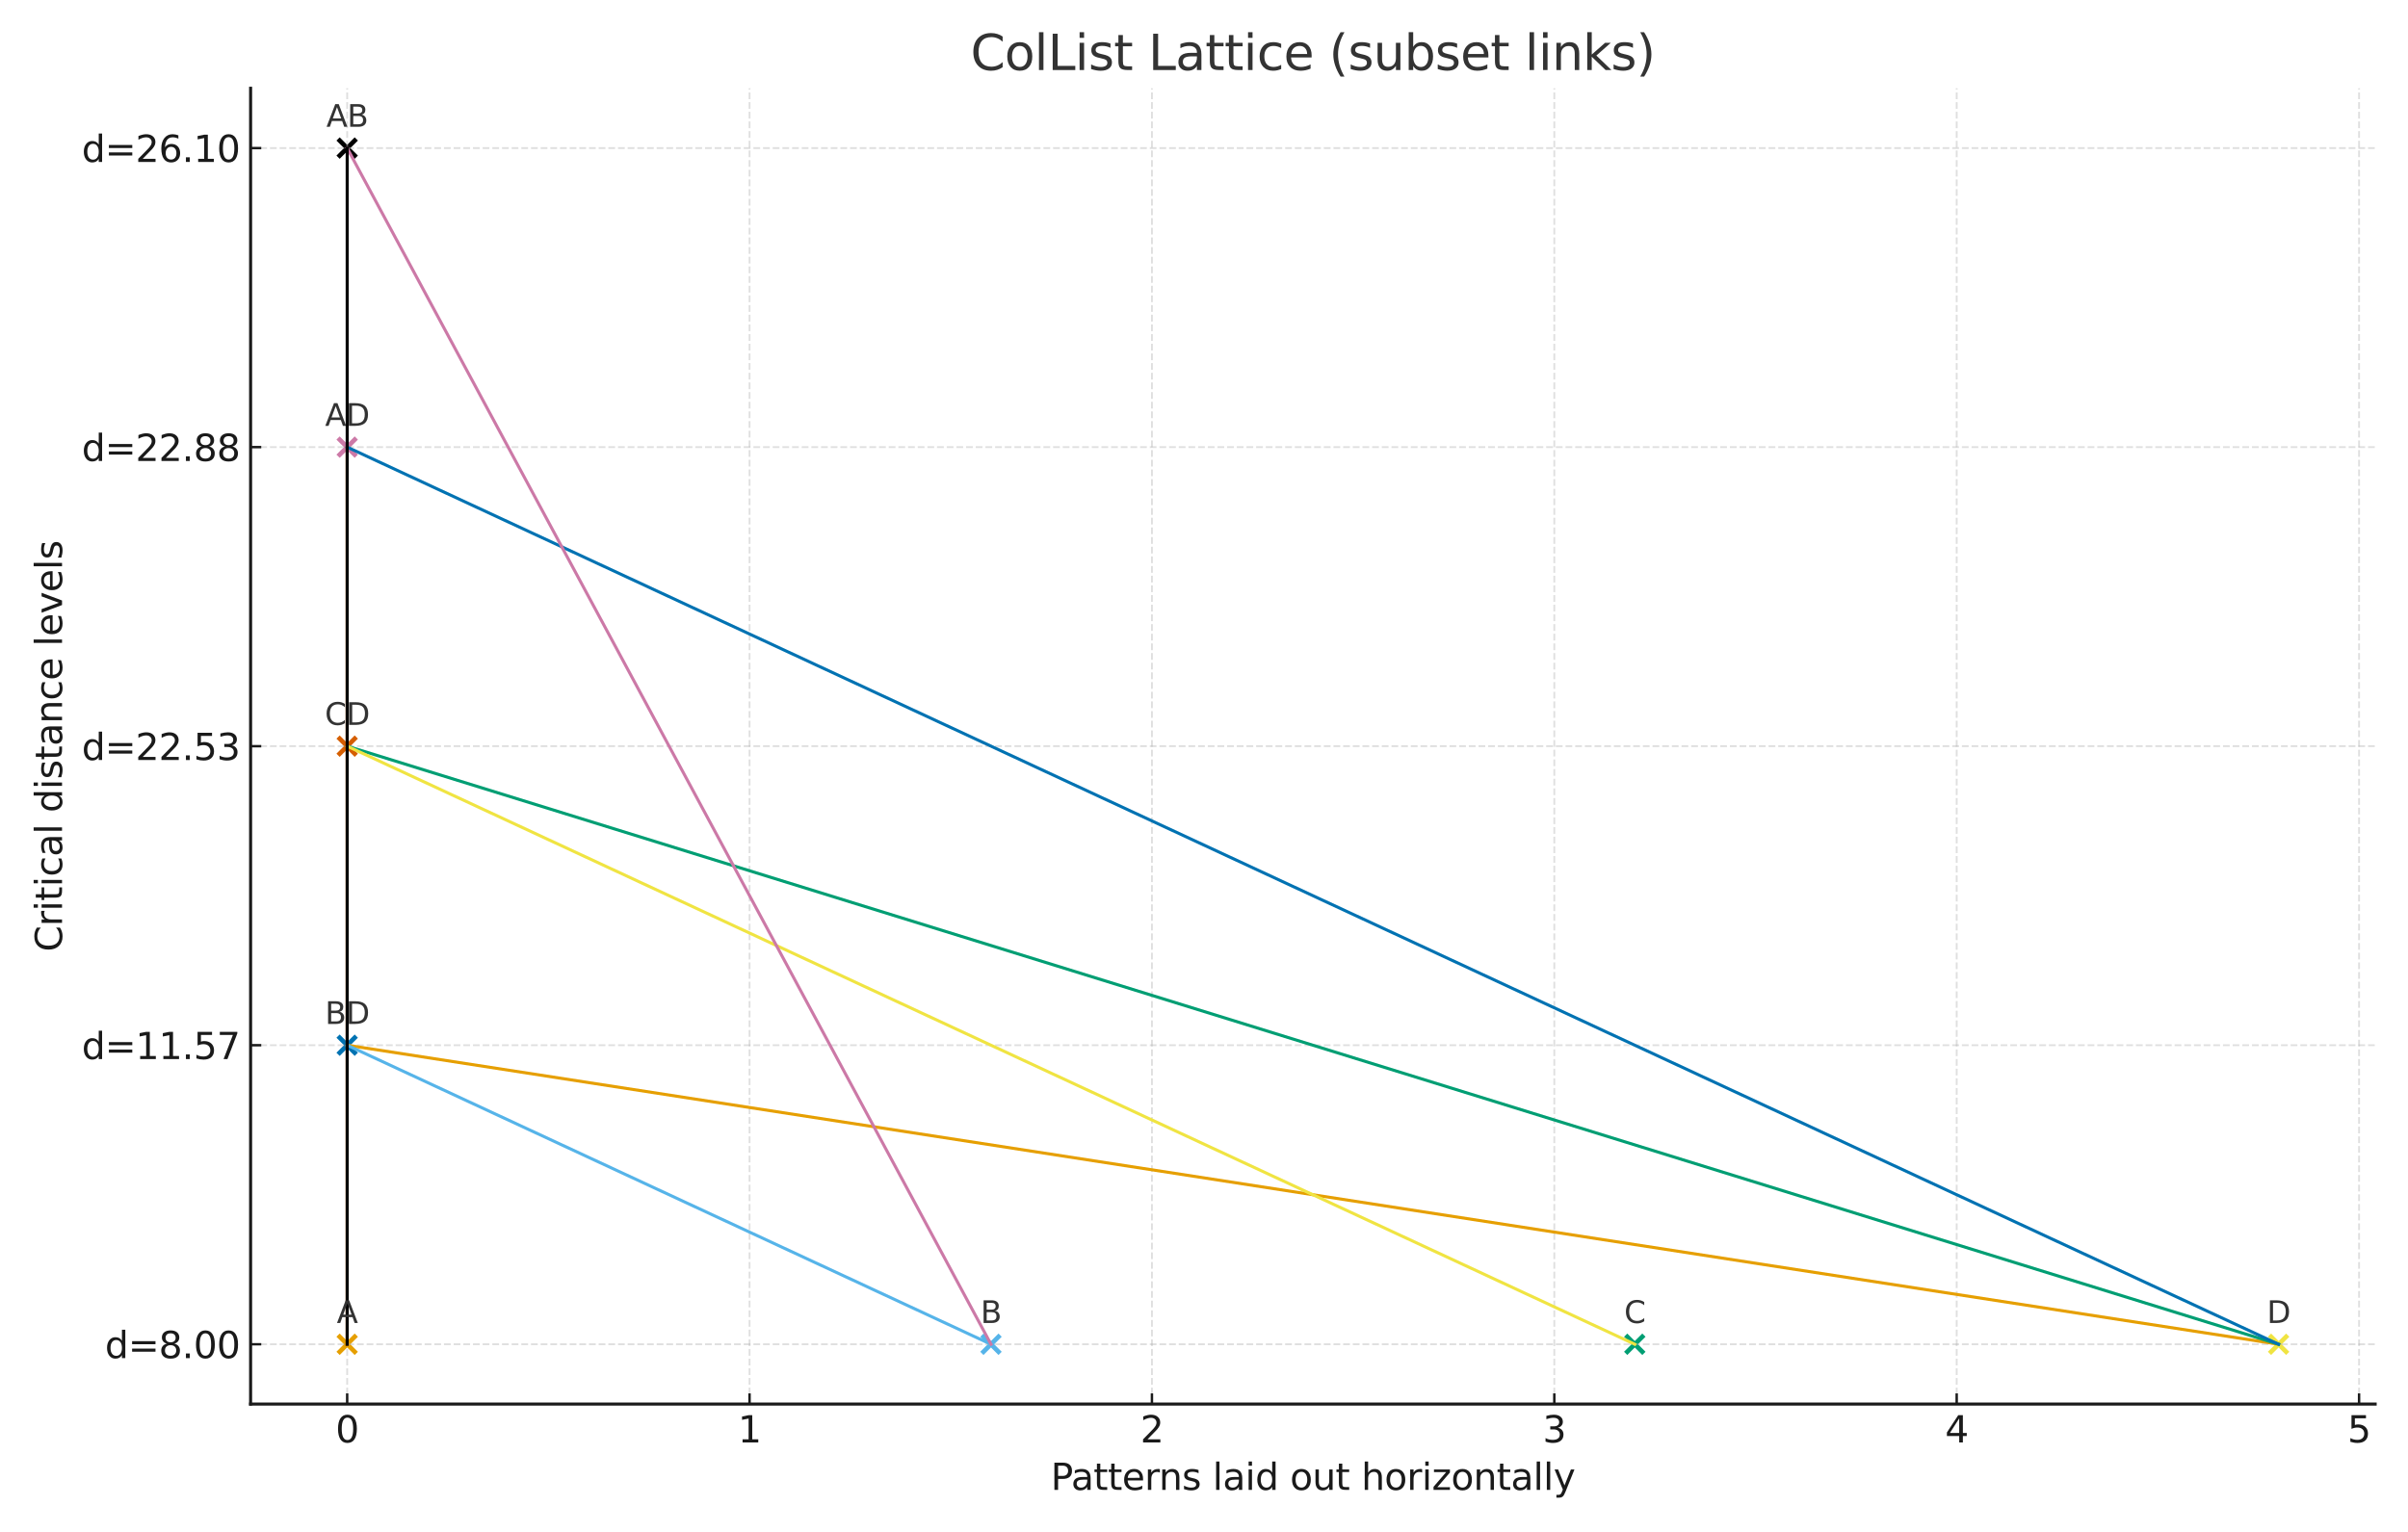 <?xml version="1.0" encoding="utf-8" standalone="no"?>
<!DOCTYPE svg PUBLIC "-//W3C//DTD SVG 1.1//EN"
  "http://www.w3.org/Graphics/SVG/1.1/DTD/svg11.dtd">
<svg xmlns:xlink="http://www.w3.org/1999/xlink" width="792pt" height="504pt" viewBox="0 0 792 504" xmlns="http://www.w3.org/2000/svg" version="1.1">
 <defs>
  <style type="text/css">*{stroke-linejoin: round; stroke-linecap: butt}</style>
 </defs>
 <g id="figure_1">
  <g id="patch_1">
   <path d="M 0 504 
L 792 504 
L 792 0 
L 0 0 
z
" style="fill: #ffffff"/>
  </g>
  <g id="axes_1">
   <g id="patch_2">
    <path d="M 82.425 461.94 
L 781.2 461.94 
L 781.2 29.04 
L 82.425 29.04 
z
" style="fill: #ffffff"/>
   </g>
   <g id="PathCollection_1">
    <defs>
     <path id="mfd519e9093" d="M -3 3 
L 3 -3 
M -3 -3 
L 3 3 
" style="stroke: #e69f00; stroke-width: 1.5"/>
    </defs>
    <g clip-path="url(#p010eccfbe2)">
     <use xlink:href="#mfd519e9093" x="114.188" y="442.263" style="fill: #e69f00; stroke: #e69f00; stroke-width: 1.5"/>
    </g>
   </g>
   <g id="PathCollection_2">
    <defs>
     <path id="m4ad6fc6413" d="M -3 3 
L 3 -3 
M -3 -3 
L 3 3 
" style="stroke: #56b4e9; stroke-width: 1.5"/>
    </defs>
    <g clip-path="url(#p010eccfbe2)">
     <use xlink:href="#m4ad6fc6413" x="325.938" y="442.263" style="fill: #56b4e9; stroke: #56b4e9; stroke-width: 1.5"/>
    </g>
   </g>
   <g id="PathCollection_3">
    <defs>
     <path id="mf9f736d24d" d="M -3 3 
L 3 -3 
M -3 -3 
L 3 3 
" style="stroke: #009e73; stroke-width: 1.5"/>
    </defs>
    <g clip-path="url(#p010eccfbe2)">
     <use xlink:href="#mf9f736d24d" x="537.688" y="442.263" style="fill: #009e73; stroke: #009e73; stroke-width: 1.5"/>
    </g>
   </g>
   <g id="PathCollection_4">
    <defs>
     <path id="mee66636fa9" d="M -3 3 
L 3 -3 
M -3 -3 
L 3 3 
" style="stroke: #f0e442; stroke-width: 1.5"/>
    </defs>
    <g clip-path="url(#p010eccfbe2)">
     <use xlink:href="#mee66636fa9" x="749.438" y="442.263" style="fill: #f0e442; stroke: #f0e442; stroke-width: 1.5"/>
    </g>
   </g>
   <g id="PathCollection_5">
    <defs>
     <path id="m86ab5387c5" d="M -3 3 
L 3 -3 
M -3 -3 
L 3 3 
" style="stroke: #0072b2; stroke-width: 1.5"/>
    </defs>
    <g clip-path="url(#p010eccfbe2)">
     <use xlink:href="#m86ab5387c5" x="114.188" y="343.876" style="fill: #0072b2; stroke: #0072b2; stroke-width: 1.5"/>
    </g>
   </g>
   <g id="PathCollection_6">
    <defs>
     <path id="mfce7c4462c" d="M -3 3 
L 3 -3 
M -3 -3 
L 3 3 
" style="stroke: #d55e00; stroke-width: 1.5"/>
    </defs>
    <g clip-path="url(#p010eccfbe2)">
     <use xlink:href="#mfce7c4462c" x="114.188" y="245.49" style="fill: #d55e00; stroke: #d55e00; stroke-width: 1.5"/>
    </g>
   </g>
   <g id="PathCollection_7">
    <defs>
     <path id="m3d235d6e63" d="M -3 3 
L 3 -3 
M -3 -3 
L 3 3 
" style="stroke: #cc79a7; stroke-width: 1.5"/>
    </defs>
    <g clip-path="url(#p010eccfbe2)">
     <use xlink:href="#m3d235d6e63" x="114.188" y="147.104" style="fill: #cc79a7; stroke: #cc79a7; stroke-width: 1.5"/>
    </g>
   </g>
   <g id="PathCollection_8">
    <defs>
     <path id="m425a531eed" d="M -3 3 
L 3 -3 
M -3 -3 
L 3 3 
" style="stroke: #000000; stroke-width: 1.5"/>
    </defs>
    <g clip-path="url(#p010eccfbe2)">
     <use xlink:href="#m425a531eed" x="114.188" y="48.717" style="stroke: #000000; stroke-width: 1.5"/>
    </g>
   </g>
   <g id="matplotlib.axis_1">
    <g id="xtick_1">
     <g id="line2d_1">
      <path d="M 114.188 461.94 
L 114.188 29.04 
" clip-path="url(#p010eccfbe2)" style="fill: none; stroke-dasharray: 2.22,0.96; stroke-dashoffset: 0; stroke: #b0b0b0; stroke-opacity: 0.4; stroke-width: 0.6"/>
     </g>
     <g id="line2d_2">
      <defs>
       <path id="mb9901548a1" d="M 0 0 
L 0 -3.5 
" style="stroke: #1a1a1a; stroke-width: 0.8"/>
      </defs>
      <g>
       <use xlink:href="#mb9901548a1" x="114.188" y="461.94" style="fill: #1a1a1a; stroke: #1a1a1a; stroke-width: 0.8"/>
      </g>
     </g>
     <g id="text_1">
      <!-- 0 -->
      <g style="fill: #1a1a1a" transform="translate(110.37 474.558) scale(0.12 -0.12)">
       <defs>
        <path id="DejaVuSans-30" d="M 2034 4250 
Q 1547 4250 1301 3770 
Q 1056 3291 1056 2328 
Q 1056 1369 1301 889 
Q 1547 409 2034 409 
Q 2525 409 2770 889 
Q 3016 1369 3016 2328 
Q 3016 3291 2770 3770 
Q 2525 4250 2034 4250 
z
M 2034 4750 
Q 2819 4750 3233 4129 
Q 3647 3509 3647 2328 
Q 3647 1150 3233 529 
Q 2819 -91 2034 -91 
Q 1250 -91 836 529 
Q 422 1150 422 2328 
Q 422 3509 836 4129 
Q 1250 4750 2034 4750 
z
" transform="scale(0.016)"/>
       </defs>
       <use xlink:href="#DejaVuSans-30"/>
      </g>
     </g>
    </g>
    <g id="xtick_2">
     <g id="line2d_3">
      <path d="M 246.531 461.94 
L 246.531 29.04 
" clip-path="url(#p010eccfbe2)" style="fill: none; stroke-dasharray: 2.22,0.96; stroke-dashoffset: 0; stroke: #b0b0b0; stroke-opacity: 0.4; stroke-width: 0.6"/>
     </g>
     <g id="line2d_4">
      <g>
       <use xlink:href="#mb9901548a1" x="246.531" y="461.94" style="fill: #1a1a1a; stroke: #1a1a1a; stroke-width: 0.8"/>
      </g>
     </g>
     <g id="text_2">
      <!-- 1 -->
      <g style="fill: #1a1a1a" transform="translate(242.714 474.558) scale(0.12 -0.12)">
       <defs>
        <path id="DejaVuSans-31" d="M 794 531 
L 1825 531 
L 1825 4091 
L 703 3866 
L 703 4441 
L 1819 4666 
L 2450 4666 
L 2450 531 
L 3481 531 
L 3481 0 
L 794 0 
L 794 531 
z
" transform="scale(0.016)"/>
       </defs>
       <use xlink:href="#DejaVuSans-31"/>
      </g>
     </g>
    </g>
    <g id="xtick_3">
     <g id="line2d_5">
      <path d="M 378.875 461.94 
L 378.875 29.04 
" clip-path="url(#p010eccfbe2)" style="fill: none; stroke-dasharray: 2.22,0.96; stroke-dashoffset: 0; stroke: #b0b0b0; stroke-opacity: 0.4; stroke-width: 0.6"/>
     </g>
     <g id="line2d_6">
      <g>
       <use xlink:href="#mb9901548a1" x="378.875" y="461.94" style="fill: #1a1a1a; stroke: #1a1a1a; stroke-width: 0.8"/>
      </g>
     </g>
     <g id="text_3">
      <!-- 2 -->
      <g style="fill: #1a1a1a" transform="translate(375.058 474.558) scale(0.12 -0.12)">
       <defs>
        <path id="DejaVuSans-32" d="M 1228 531 
L 3431 531 
L 3431 0 
L 469 0 
L 469 531 
Q 828 903 1448 1529 
Q 2069 2156 2228 2338 
Q 2531 2678 2651 2914 
Q 2772 3150 2772 3378 
Q 2772 3750 2511 3984 
Q 2250 4219 1831 4219 
Q 1534 4219 1204 4116 
Q 875 4013 500 3803 
L 500 4441 
Q 881 4594 1212 4672 
Q 1544 4750 1819 4750 
Q 2544 4750 2975 4387 
Q 3406 4025 3406 3419 
Q 3406 3131 3298 2873 
Q 3191 2616 2906 2266 
Q 2828 2175 2409 1742 
Q 1991 1309 1228 531 
z
" transform="scale(0.016)"/>
       </defs>
       <use xlink:href="#DejaVuSans-32"/>
      </g>
     </g>
    </g>
    <g id="xtick_4">
     <g id="line2d_7">
      <path d="M 511.219 461.94 
L 511.219 29.04 
" clip-path="url(#p010eccfbe2)" style="fill: none; stroke-dasharray: 2.22,0.96; stroke-dashoffset: 0; stroke: #b0b0b0; stroke-opacity: 0.4; stroke-width: 0.6"/>
     </g>
     <g id="line2d_8">
      <g>
       <use xlink:href="#mb9901548a1" x="511.219" y="461.94" style="fill: #1a1a1a; stroke: #1a1a1a; stroke-width: 0.8"/>
      </g>
     </g>
     <g id="text_4">
      <!-- 3 -->
      <g style="fill: #1a1a1a" transform="translate(507.401 474.558) scale(0.12 -0.12)">
       <defs>
        <path id="DejaVuSans-33" d="M 2597 2516 
Q 3050 2419 3304 2112 
Q 3559 1806 3559 1356 
Q 3559 666 3084 287 
Q 2609 -91 1734 -91 
Q 1441 -91 1130 -33 
Q 819 25 488 141 
L 488 750 
Q 750 597 1062 519 
Q 1375 441 1716 441 
Q 2309 441 2620 675 
Q 2931 909 2931 1356 
Q 2931 1769 2642 2001 
Q 2353 2234 1838 2234 
L 1294 2234 
L 1294 2753 
L 1863 2753 
Q 2328 2753 2575 2939 
Q 2822 3125 2822 3475 
Q 2822 3834 2567 4026 
Q 2313 4219 1838 4219 
Q 1578 4219 1281 4162 
Q 984 4106 628 3988 
L 628 4550 
Q 988 4650 1302 4700 
Q 1616 4750 1894 4750 
Q 2613 4750 3031 4423 
Q 3450 4097 3450 3541 
Q 3450 3153 3228 2886 
Q 3006 2619 2597 2516 
z
" transform="scale(0.016)"/>
       </defs>
       <use xlink:href="#DejaVuSans-33"/>
      </g>
     </g>
    </g>
    <g id="xtick_5">
     <g id="line2d_9">
      <path d="M 643.562 461.94 
L 643.562 29.04 
" clip-path="url(#p010eccfbe2)" style="fill: none; stroke-dasharray: 2.22,0.96; stroke-dashoffset: 0; stroke: #b0b0b0; stroke-opacity: 0.4; stroke-width: 0.6"/>
     </g>
     <g id="line2d_10">
      <g>
       <use xlink:href="#mb9901548a1" x="643.562" y="461.94" style="fill: #1a1a1a; stroke: #1a1a1a; stroke-width: 0.8"/>
      </g>
     </g>
     <g id="text_5">
      <!-- 4 -->
      <g style="fill: #1a1a1a" transform="translate(639.745 474.558) scale(0.12 -0.12)">
       <defs>
        <path id="DejaVuSans-34" d="M 2419 4116 
L 825 1625 
L 2419 1625 
L 2419 4116 
z
M 2253 4666 
L 3047 4666 
L 3047 1625 
L 3713 1625 
L 3713 1100 
L 3047 1100 
L 3047 0 
L 2419 0 
L 2419 1100 
L 313 1100 
L 313 1709 
L 2253 4666 
z
" transform="scale(0.016)"/>
       </defs>
       <use xlink:href="#DejaVuSans-34"/>
      </g>
     </g>
    </g>
    <g id="xtick_6">
     <g id="line2d_11">
      <path d="M 775.906 461.94 
L 775.906 29.04 
" clip-path="url(#p010eccfbe2)" style="fill: none; stroke-dasharray: 2.22,0.96; stroke-dashoffset: 0; stroke: #b0b0b0; stroke-opacity: 0.4; stroke-width: 0.6"/>
     </g>
     <g id="line2d_12">
      <g>
       <use xlink:href="#mb9901548a1" x="775.906" y="461.94" style="fill: #1a1a1a; stroke: #1a1a1a; stroke-width: 0.8"/>
      </g>
     </g>
     <g id="text_6">
      <!-- 5 -->
      <g style="fill: #1a1a1a" transform="translate(772.089 474.558) scale(0.12 -0.12)">
       <defs>
        <path id="DejaVuSans-35" d="M 691 4666 
L 3169 4666 
L 3169 4134 
L 1269 4134 
L 1269 2991 
Q 1406 3038 1543 3061 
Q 1681 3084 1819 3084 
Q 2600 3084 3056 2656 
Q 3513 2228 3513 1497 
Q 3513 744 3044 326 
Q 2575 -91 1722 -91 
Q 1428 -91 1123 -41 
Q 819 9 494 109 
L 494 744 
Q 775 591 1075 516 
Q 1375 441 1709 441 
Q 2250 441 2565 725 
Q 2881 1009 2881 1497 
Q 2881 1984 2565 2268 
Q 2250 2553 1709 2553 
Q 1456 2553 1204 2497 
Q 953 2441 691 2322 
L 691 4666 
z
" transform="scale(0.016)"/>
       </defs>
       <use xlink:href="#DejaVuSans-35"/>
      </g>
     </g>
    </g>
    <g id="text_7">
     <!-- Patterns laid out horizontally -->
     <g style="fill: #1a1a1a" transform="translate(345.592 490.172) scale(0.12 -0.12)">
      <defs>
       <path id="DejaVuSans-50" d="M 1259 4147 
L 1259 2394 
L 2053 2394 
Q 2494 2394 2734 2622 
Q 2975 2850 2975 3272 
Q 2975 3691 2734 3919 
Q 2494 4147 2053 4147 
L 1259 4147 
z
M 628 4666 
L 2053 4666 
Q 2838 4666 3239 4311 
Q 3641 3956 3641 3272 
Q 3641 2581 3239 2228 
Q 2838 1875 2053 1875 
L 1259 1875 
L 1259 0 
L 628 0 
L 628 4666 
z
" transform="scale(0.016)"/>
       <path id="DejaVuSans-61" d="M 2194 1759 
Q 1497 1759 1228 1600 
Q 959 1441 959 1056 
Q 959 750 1161 570 
Q 1363 391 1709 391 
Q 2188 391 2477 730 
Q 2766 1069 2766 1631 
L 2766 1759 
L 2194 1759 
z
M 3341 1997 
L 3341 0 
L 2766 0 
L 2766 531 
Q 2569 213 2275 61 
Q 1981 -91 1556 -91 
Q 1019 -91 701 211 
Q 384 513 384 1019 
Q 384 1609 779 1909 
Q 1175 2209 1959 2209 
L 2766 2209 
L 2766 2266 
Q 2766 2663 2505 2880 
Q 2244 3097 1772 3097 
Q 1472 3097 1187 3025 
Q 903 2953 641 2809 
L 641 3341 
Q 956 3463 1253 3523 
Q 1550 3584 1831 3584 
Q 2591 3584 2966 3190 
Q 3341 2797 3341 1997 
z
" transform="scale(0.016)"/>
       <path id="DejaVuSans-74" d="M 1172 4494 
L 1172 3500 
L 2356 3500 
L 2356 3053 
L 1172 3053 
L 1172 1153 
Q 1172 725 1289 603 
Q 1406 481 1766 481 
L 2356 481 
L 2356 0 
L 1766 0 
Q 1100 0 847 248 
Q 594 497 594 1153 
L 594 3053 
L 172 3053 
L 172 3500 
L 594 3500 
L 594 4494 
L 1172 4494 
z
" transform="scale(0.016)"/>
       <path id="DejaVuSans-65" d="M 3597 1894 
L 3597 1613 
L 953 1613 
Q 991 1019 1311 708 
Q 1631 397 2203 397 
Q 2534 397 2845 478 
Q 3156 559 3463 722 
L 3463 178 
Q 3153 47 2828 -22 
Q 2503 -91 2169 -91 
Q 1331 -91 842 396 
Q 353 884 353 1716 
Q 353 2575 817 3079 
Q 1281 3584 2069 3584 
Q 2775 3584 3186 3129 
Q 3597 2675 3597 1894 
z
M 3022 2063 
Q 3016 2534 2758 2815 
Q 2500 3097 2075 3097 
Q 1594 3097 1305 2825 
Q 1016 2553 972 2059 
L 3022 2063 
z
" transform="scale(0.016)"/>
       <path id="DejaVuSans-72" d="M 2631 2963 
Q 2534 3019 2420 3045 
Q 2306 3072 2169 3072 
Q 1681 3072 1420 2755 
Q 1159 2438 1159 1844 
L 1159 0 
L 581 0 
L 581 3500 
L 1159 3500 
L 1159 2956 
Q 1341 3275 1631 3429 
Q 1922 3584 2338 3584 
Q 2397 3584 2469 3576 
Q 2541 3569 2628 3553 
L 2631 2963 
z
" transform="scale(0.016)"/>
       <path id="DejaVuSans-6e" d="M 3513 2113 
L 3513 0 
L 2938 0 
L 2938 2094 
Q 2938 2591 2744 2837 
Q 2550 3084 2163 3084 
Q 1697 3084 1428 2787 
Q 1159 2491 1159 1978 
L 1159 0 
L 581 0 
L 581 3500 
L 1159 3500 
L 1159 2956 
Q 1366 3272 1645 3428 
Q 1925 3584 2291 3584 
Q 2894 3584 3203 3211 
Q 3513 2838 3513 2113 
z
" transform="scale(0.016)"/>
       <path id="DejaVuSans-73" d="M 2834 3397 
L 2834 2853 
Q 2591 2978 2328 3040 
Q 2066 3103 1784 3103 
Q 1356 3103 1142 2972 
Q 928 2841 928 2578 
Q 928 2378 1081 2264 
Q 1234 2150 1697 2047 
L 1894 2003 
Q 2506 1872 2764 1633 
Q 3022 1394 3022 966 
Q 3022 478 2636 193 
Q 2250 -91 1575 -91 
Q 1294 -91 989 -36 
Q 684 19 347 128 
L 347 722 
Q 666 556 975 473 
Q 1284 391 1588 391 
Q 1994 391 2212 530 
Q 2431 669 2431 922 
Q 2431 1156 2273 1281 
Q 2116 1406 1581 1522 
L 1381 1569 
Q 847 1681 609 1914 
Q 372 2147 372 2553 
Q 372 3047 722 3315 
Q 1072 3584 1716 3584 
Q 2034 3584 2315 3537 
Q 2597 3491 2834 3397 
z
" transform="scale(0.016)"/>
       <path id="DejaVuSans-20" transform="scale(0.016)"/>
       <path id="DejaVuSans-6c" d="M 603 4863 
L 1178 4863 
L 1178 0 
L 603 0 
L 603 4863 
z
" transform="scale(0.016)"/>
       <path id="DejaVuSans-69" d="M 603 3500 
L 1178 3500 
L 1178 0 
L 603 0 
L 603 3500 
z
M 603 4863 
L 1178 4863 
L 1178 4134 
L 603 4134 
L 603 4863 
z
" transform="scale(0.016)"/>
       <path id="DejaVuSans-64" d="M 2906 2969 
L 2906 4863 
L 3481 4863 
L 3481 0 
L 2906 0 
L 2906 525 
Q 2725 213 2448 61 
Q 2172 -91 1784 -91 
Q 1150 -91 751 415 
Q 353 922 353 1747 
Q 353 2572 751 3078 
Q 1150 3584 1784 3584 
Q 2172 3584 2448 3432 
Q 2725 3281 2906 2969 
z
M 947 1747 
Q 947 1113 1208 752 
Q 1469 391 1925 391 
Q 2381 391 2643 752 
Q 2906 1113 2906 1747 
Q 2906 2381 2643 2742 
Q 2381 3103 1925 3103 
Q 1469 3103 1208 2742 
Q 947 2381 947 1747 
z
" transform="scale(0.016)"/>
       <path id="DejaVuSans-6f" d="M 1959 3097 
Q 1497 3097 1228 2736 
Q 959 2375 959 1747 
Q 959 1119 1226 758 
Q 1494 397 1959 397 
Q 2419 397 2687 759 
Q 2956 1122 2956 1747 
Q 2956 2369 2687 2733 
Q 2419 3097 1959 3097 
z
M 1959 3584 
Q 2709 3584 3137 3096 
Q 3566 2609 3566 1747 
Q 3566 888 3137 398 
Q 2709 -91 1959 -91 
Q 1206 -91 779 398 
Q 353 888 353 1747 
Q 353 2609 779 3096 
Q 1206 3584 1959 3584 
z
" transform="scale(0.016)"/>
       <path id="DejaVuSans-75" d="M 544 1381 
L 544 3500 
L 1119 3500 
L 1119 1403 
Q 1119 906 1312 657 
Q 1506 409 1894 409 
Q 2359 409 2629 706 
Q 2900 1003 2900 1516 
L 2900 3500 
L 3475 3500 
L 3475 0 
L 2900 0 
L 2900 538 
Q 2691 219 2414 64 
Q 2138 -91 1772 -91 
Q 1169 -91 856 284 
Q 544 659 544 1381 
z
M 1991 3584 
L 1991 3584 
z
" transform="scale(0.016)"/>
       <path id="DejaVuSans-68" d="M 3513 2113 
L 3513 0 
L 2938 0 
L 2938 2094 
Q 2938 2591 2744 2837 
Q 2550 3084 2163 3084 
Q 1697 3084 1428 2787 
Q 1159 2491 1159 1978 
L 1159 0 
L 581 0 
L 581 4863 
L 1159 4863 
L 1159 2956 
Q 1366 3272 1645 3428 
Q 1925 3584 2291 3584 
Q 2894 3584 3203 3211 
Q 3513 2838 3513 2113 
z
" transform="scale(0.016)"/>
       <path id="DejaVuSans-7a" d="M 353 3500 
L 3084 3500 
L 3084 2975 
L 922 459 
L 3084 459 
L 3084 0 
L 275 0 
L 275 525 
L 2438 3041 
L 353 3041 
L 353 3500 
z
" transform="scale(0.016)"/>
       <path id="DejaVuSans-79" d="M 2059 -325 
Q 1816 -950 1584 -1140 
Q 1353 -1331 966 -1331 
L 506 -1331 
L 506 -850 
L 844 -850 
Q 1081 -850 1212 -737 
Q 1344 -625 1503 -206 
L 1606 56 
L 191 3500 
L 800 3500 
L 1894 763 
L 2988 3500 
L 3597 3500 
L 2059 -325 
z
" transform="scale(0.016)"/>
      </defs>
      <use xlink:href="#DejaVuSans-50"/>
      <use xlink:href="#DejaVuSans-61" x="55.803"/>
      <use xlink:href="#DejaVuSans-74" x="117.082"/>
      <use xlink:href="#DejaVuSans-74" x="156.291"/>
      <use xlink:href="#DejaVuSans-65" x="195.5"/>
      <use xlink:href="#DejaVuSans-72" x="257.023"/>
      <use xlink:href="#DejaVuSans-6e" x="296.387"/>
      <use xlink:href="#DejaVuSans-73" x="359.766"/>
      <use xlink:href="#DejaVuSans-20" x="411.865"/>
      <use xlink:href="#DejaVuSans-6c" x="443.652"/>
      <use xlink:href="#DejaVuSans-61" x="471.436"/>
      <use xlink:href="#DejaVuSans-69" x="532.715"/>
      <use xlink:href="#DejaVuSans-64" x="560.498"/>
      <use xlink:href="#DejaVuSans-20" x="623.975"/>
      <use xlink:href="#DejaVuSans-6f" x="655.762"/>
      <use xlink:href="#DejaVuSans-75" x="716.943"/>
      <use xlink:href="#DejaVuSans-74" x="780.322"/>
      <use xlink:href="#DejaVuSans-20" x="819.531"/>
      <use xlink:href="#DejaVuSans-68" x="851.318"/>
      <use xlink:href="#DejaVuSans-6f" x="914.697"/>
      <use xlink:href="#DejaVuSans-72" x="975.879"/>
      <use xlink:href="#DejaVuSans-69" x="1016.992"/>
      <use xlink:href="#DejaVuSans-7a" x="1044.775"/>
      <use xlink:href="#DejaVuSans-6f" x="1097.266"/>
      <use xlink:href="#DejaVuSans-6e" x="1158.447"/>
      <use xlink:href="#DejaVuSans-74" x="1221.826"/>
      <use xlink:href="#DejaVuSans-61" x="1261.035"/>
      <use xlink:href="#DejaVuSans-6c" x="1322.314"/>
      <use xlink:href="#DejaVuSans-6c" x="1350.098"/>
      <use xlink:href="#DejaVuSans-79" x="1377.881"/>
     </g>
    </g>
   </g>
   <g id="matplotlib.axis_2">
    <g id="ytick_1">
     <g id="line2d_13">
      <path d="M 82.425 442.263 
L 781.2 442.263 
" clip-path="url(#p010eccfbe2)" style="fill: none; stroke-dasharray: 2.22,0.96; stroke-dashoffset: 0; stroke: #b0b0b0; stroke-opacity: 0.4; stroke-width: 0.6"/>
     </g>
     <g id="line2d_14">
      <defs>
       <path id="m42ce65a228" d="M 0 0 
L 3.5 0 
" style="stroke: #1a1a1a; stroke-width: 0.8"/>
      </defs>
      <g>
       <use xlink:href="#m42ce65a228" x="82.425" y="442.263" style="fill: #1a1a1a; stroke: #1a1a1a; stroke-width: 0.8"/>
      </g>
     </g>
     <g id="text_8">
      <!-- d=8.00 -->
      <g style="fill: #1a1a1a" transform="translate(34.532 446.822) scale(0.12 -0.12)">
       <defs>
        <path id="DejaVuSans-3d" d="M 678 2906 
L 4684 2906 
L 4684 2381 
L 678 2381 
L 678 2906 
z
M 678 1631 
L 4684 1631 
L 4684 1100 
L 678 1100 
L 678 1631 
z
" transform="scale(0.016)"/>
        <path id="DejaVuSans-38" d="M 2034 2216 
Q 1584 2216 1326 1975 
Q 1069 1734 1069 1313 
Q 1069 891 1326 650 
Q 1584 409 2034 409 
Q 2484 409 2743 651 
Q 3003 894 3003 1313 
Q 3003 1734 2745 1975 
Q 2488 2216 2034 2216 
z
M 1403 2484 
Q 997 2584 770 2862 
Q 544 3141 544 3541 
Q 544 4100 942 4425 
Q 1341 4750 2034 4750 
Q 2731 4750 3128 4425 
Q 3525 4100 3525 3541 
Q 3525 3141 3298 2862 
Q 3072 2584 2669 2484 
Q 3125 2378 3379 2068 
Q 3634 1759 3634 1313 
Q 3634 634 3220 271 
Q 2806 -91 2034 -91 
Q 1263 -91 848 271 
Q 434 634 434 1313 
Q 434 1759 690 2068 
Q 947 2378 1403 2484 
z
M 1172 3481 
Q 1172 3119 1398 2916 
Q 1625 2713 2034 2713 
Q 2441 2713 2670 2916 
Q 2900 3119 2900 3481 
Q 2900 3844 2670 4047 
Q 2441 4250 2034 4250 
Q 1625 4250 1398 4047 
Q 1172 3844 1172 3481 
z
" transform="scale(0.016)"/>
        <path id="DejaVuSans-2e" d="M 684 794 
L 1344 794 
L 1344 0 
L 684 0 
L 684 794 
z
" transform="scale(0.016)"/>
       </defs>
       <use xlink:href="#DejaVuSans-64"/>
       <use xlink:href="#DejaVuSans-3d" x="63.477"/>
       <use xlink:href="#DejaVuSans-38" x="147.266"/>
       <use xlink:href="#DejaVuSans-2e" x="210.889"/>
       <use xlink:href="#DejaVuSans-30" x="242.676"/>
       <use xlink:href="#DejaVuSans-30" x="306.299"/>
      </g>
     </g>
    </g>
    <g id="ytick_2">
     <g id="line2d_15">
      <path d="M 82.425 343.876 
L 781.2 343.876 
" clip-path="url(#p010eccfbe2)" style="fill: none; stroke-dasharray: 2.22,0.96; stroke-dashoffset: 0; stroke: #b0b0b0; stroke-opacity: 0.4; stroke-width: 0.6"/>
     </g>
     <g id="line2d_16">
      <g>
       <use xlink:href="#m42ce65a228" x="82.425" y="343.876" style="fill: #1a1a1a; stroke: #1a1a1a; stroke-width: 0.8"/>
      </g>
     </g>
     <g id="text_9">
      <!-- d=11.57 -->
      <g style="fill: #1a1a1a" transform="translate(26.898 348.435) scale(0.12 -0.12)">
       <defs>
        <path id="DejaVuSans-37" d="M 525 4666 
L 3525 4666 
L 3525 4397 
L 1831 0 
L 1172 0 
L 2766 4134 
L 525 4134 
L 525 4666 
z
" transform="scale(0.016)"/>
       </defs>
       <use xlink:href="#DejaVuSans-64"/>
       <use xlink:href="#DejaVuSans-3d" x="63.477"/>
       <use xlink:href="#DejaVuSans-31" x="147.266"/>
       <use xlink:href="#DejaVuSans-31" x="210.889"/>
       <use xlink:href="#DejaVuSans-2e" x="274.512"/>
       <use xlink:href="#DejaVuSans-35" x="306.299"/>
       <use xlink:href="#DejaVuSans-37" x="369.922"/>
      </g>
     </g>
    </g>
    <g id="ytick_3">
     <g id="line2d_17">
      <path d="M 82.425 245.49 
L 781.2 245.49 
" clip-path="url(#p010eccfbe2)" style="fill: none; stroke-dasharray: 2.22,0.96; stroke-dashoffset: 0; stroke: #b0b0b0; stroke-opacity: 0.4; stroke-width: 0.6"/>
     </g>
     <g id="line2d_18">
      <g>
       <use xlink:href="#m42ce65a228" x="82.425" y="245.49" style="fill: #1a1a1a; stroke: #1a1a1a; stroke-width: 0.8"/>
      </g>
     </g>
     <g id="text_10">
      <!-- d=22.53 -->
      <g style="fill: #1a1a1a" transform="translate(26.898 250.049) scale(0.12 -0.12)">
       <use xlink:href="#DejaVuSans-64"/>
       <use xlink:href="#DejaVuSans-3d" x="63.477"/>
       <use xlink:href="#DejaVuSans-32" x="147.266"/>
       <use xlink:href="#DejaVuSans-32" x="210.889"/>
       <use xlink:href="#DejaVuSans-2e" x="274.512"/>
       <use xlink:href="#DejaVuSans-35" x="306.299"/>
       <use xlink:href="#DejaVuSans-33" x="369.922"/>
      </g>
     </g>
    </g>
    <g id="ytick_4">
     <g id="line2d_19">
      <path d="M 82.425 147.104 
L 781.2 147.104 
" clip-path="url(#p010eccfbe2)" style="fill: none; stroke-dasharray: 2.22,0.96; stroke-dashoffset: 0; stroke: #b0b0b0; stroke-opacity: 0.4; stroke-width: 0.6"/>
     </g>
     <g id="line2d_20">
      <g>
       <use xlink:href="#m42ce65a228" x="82.425" y="147.104" style="fill: #1a1a1a; stroke: #1a1a1a; stroke-width: 0.8"/>
      </g>
     </g>
     <g id="text_11">
      <!-- d=22.88 -->
      <g style="fill: #1a1a1a" transform="translate(26.898 151.663) scale(0.12 -0.12)">
       <use xlink:href="#DejaVuSans-64"/>
       <use xlink:href="#DejaVuSans-3d" x="63.477"/>
       <use xlink:href="#DejaVuSans-32" x="147.266"/>
       <use xlink:href="#DejaVuSans-32" x="210.889"/>
       <use xlink:href="#DejaVuSans-2e" x="274.512"/>
       <use xlink:href="#DejaVuSans-38" x="306.299"/>
       <use xlink:href="#DejaVuSans-38" x="369.922"/>
      </g>
     </g>
    </g>
    <g id="ytick_5">
     <g id="line2d_21">
      <path d="M 82.425 48.717 
L 781.2 48.717 
" clip-path="url(#p010eccfbe2)" style="fill: none; stroke-dasharray: 2.22,0.96; stroke-dashoffset: 0; stroke: #b0b0b0; stroke-opacity: 0.4; stroke-width: 0.6"/>
     </g>
     <g id="line2d_22">
      <g>
       <use xlink:href="#m42ce65a228" x="82.425" y="48.717" style="fill: #1a1a1a; stroke: #1a1a1a; stroke-width: 0.8"/>
      </g>
     </g>
     <g id="text_12">
      <!-- d=26.10 -->
      <g style="fill: #1a1a1a" transform="translate(26.898 53.276) scale(0.12 -0.12)">
       <defs>
        <path id="DejaVuSans-36" d="M 2113 2584 
Q 1688 2584 1439 2293 
Q 1191 2003 1191 1497 
Q 1191 994 1439 701 
Q 1688 409 2113 409 
Q 2538 409 2786 701 
Q 3034 994 3034 1497 
Q 3034 2003 2786 2293 
Q 2538 2584 2113 2584 
z
M 3366 4563 
L 3366 3988 
Q 3128 4100 2886 4159 
Q 2644 4219 2406 4219 
Q 1781 4219 1451 3797 
Q 1122 3375 1075 2522 
Q 1259 2794 1537 2939 
Q 1816 3084 2150 3084 
Q 2853 3084 3261 2657 
Q 3669 2231 3669 1497 
Q 3669 778 3244 343 
Q 2819 -91 2113 -91 
Q 1303 -91 875 529 
Q 447 1150 447 2328 
Q 447 3434 972 4092 
Q 1497 4750 2381 4750 
Q 2619 4750 2861 4703 
Q 3103 4656 3366 4563 
z
" transform="scale(0.016)"/>
       </defs>
       <use xlink:href="#DejaVuSans-64"/>
       <use xlink:href="#DejaVuSans-3d" x="63.477"/>
       <use xlink:href="#DejaVuSans-32" x="147.266"/>
       <use xlink:href="#DejaVuSans-36" x="210.889"/>
       <use xlink:href="#DejaVuSans-2e" x="274.512"/>
       <use xlink:href="#DejaVuSans-31" x="306.299"/>
       <use xlink:href="#DejaVuSans-30" x="369.922"/>
      </g>
     </g>
    </g>
    <g id="text_13">
     <!-- Critical distance levels -->
     <g style="fill: #1a1a1a" transform="translate(20.402 313.107) rotate(-90) scale(0.12 -0.12)">
      <defs>
       <path id="DejaVuSans-43" d="M 4122 4306 
L 4122 3641 
Q 3803 3938 3442 4084 
Q 3081 4231 2675 4231 
Q 1875 4231 1450 3742 
Q 1025 3253 1025 2328 
Q 1025 1406 1450 917 
Q 1875 428 2675 428 
Q 3081 428 3442 575 
Q 3803 722 4122 1019 
L 4122 359 
Q 3791 134 3420 21 
Q 3050 -91 2638 -91 
Q 1578 -91 968 557 
Q 359 1206 359 2328 
Q 359 3453 968 4101 
Q 1578 4750 2638 4750 
Q 3056 4750 3426 4639 
Q 3797 4528 4122 4306 
z
" transform="scale(0.016)"/>
       <path id="DejaVuSans-63" d="M 3122 3366 
L 3122 2828 
Q 2878 2963 2633 3030 
Q 2388 3097 2138 3097 
Q 1578 3097 1268 2742 
Q 959 2388 959 1747 
Q 959 1106 1268 751 
Q 1578 397 2138 397 
Q 2388 397 2633 464 
Q 2878 531 3122 666 
L 3122 134 
Q 2881 22 2623 -34 
Q 2366 -91 2075 -91 
Q 1284 -91 818 406 
Q 353 903 353 1747 
Q 353 2603 823 3093 
Q 1294 3584 2113 3584 
Q 2378 3584 2631 3529 
Q 2884 3475 3122 3366 
z
" transform="scale(0.016)"/>
       <path id="DejaVuSans-76" d="M 191 3500 
L 800 3500 
L 1894 563 
L 2988 3500 
L 3597 3500 
L 2284 0 
L 1503 0 
L 191 3500 
z
" transform="scale(0.016)"/>
      </defs>
      <use xlink:href="#DejaVuSans-43"/>
      <use xlink:href="#DejaVuSans-72" x="69.824"/>
      <use xlink:href="#DejaVuSans-69" x="110.938"/>
      <use xlink:href="#DejaVuSans-74" x="138.721"/>
      <use xlink:href="#DejaVuSans-69" x="177.93"/>
      <use xlink:href="#DejaVuSans-63" x="205.713"/>
      <use xlink:href="#DejaVuSans-61" x="260.693"/>
      <use xlink:href="#DejaVuSans-6c" x="321.973"/>
      <use xlink:href="#DejaVuSans-20" x="349.756"/>
      <use xlink:href="#DejaVuSans-64" x="381.543"/>
      <use xlink:href="#DejaVuSans-69" x="445.02"/>
      <use xlink:href="#DejaVuSans-73" x="472.803"/>
      <use xlink:href="#DejaVuSans-74" x="524.902"/>
      <use xlink:href="#DejaVuSans-61" x="564.111"/>
      <use xlink:href="#DejaVuSans-6e" x="625.391"/>
      <use xlink:href="#DejaVuSans-63" x="688.77"/>
      <use xlink:href="#DejaVuSans-65" x="743.75"/>
      <use xlink:href="#DejaVuSans-20" x="805.273"/>
      <use xlink:href="#DejaVuSans-6c" x="837.061"/>
      <use xlink:href="#DejaVuSans-65" x="864.844"/>
      <use xlink:href="#DejaVuSans-76" x="926.367"/>
      <use xlink:href="#DejaVuSans-65" x="985.547"/>
      <use xlink:href="#DejaVuSans-6c" x="1047.07"/>
      <use xlink:href="#DejaVuSans-73" x="1074.854"/>
     </g>
    </g>
   </g>
   <g id="line2d_23">
    <path d="M 749.438 442.263 
L 114.188 343.876 
" clip-path="url(#p010eccfbe2)" style="fill: none; stroke: #e69f00; stroke-linecap: square"/>
   </g>
   <g id="line2d_24">
    <path d="M 325.938 442.263 
L 114.188 343.876 
" clip-path="url(#p010eccfbe2)" style="fill: none; stroke: #56b4e9; stroke-linecap: square"/>
   </g>
   <g id="line2d_25">
    <path d="M 749.438 442.263 
L 114.188 245.49 
" clip-path="url(#p010eccfbe2)" style="fill: none; stroke: #009e73; stroke-linecap: square"/>
   </g>
   <g id="line2d_26">
    <path d="M 537.688 442.263 
L 114.188 245.49 
" clip-path="url(#p010eccfbe2)" style="fill: none; stroke: #f0e442; stroke-linecap: square"/>
   </g>
   <g id="line2d_27">
    <path d="M 749.438 442.263 
L 114.188 147.104 
" clip-path="url(#p010eccfbe2)" style="fill: none; stroke: #0072b2; stroke-linecap: square"/>
   </g>
   <g id="line2d_28">
    <path d="M 114.188 442.263 
L 114.188 147.104 
" clip-path="url(#p010eccfbe2)" style="fill: none; stroke: #d55e00; stroke-linecap: square"/>
   </g>
   <g id="line2d_29">
    <path d="M 325.938 442.263 
L 114.188 48.717 
" clip-path="url(#p010eccfbe2)" style="fill: none; stroke: #cc79a7; stroke-linecap: square"/>
   </g>
   <g id="line2d_30">
    <path d="M 114.188 442.263 
L 114.188 48.717 
" clip-path="url(#p010eccfbe2)" style="fill: none; stroke: #000000; stroke-linecap: square"/>
   </g>
   <g id="patch_3">
    <path d="M 82.425 461.94 
L 82.425 29.04 
" style="fill: none; stroke: #1a1a1a; stroke-linejoin: miter; stroke-linecap: square"/>
   </g>
   <g id="patch_4">
    <path d="M 82.425 461.94 
L 781.2 461.94 
" style="fill: none; stroke: #1a1a1a; stroke-linejoin: miter; stroke-linecap: square"/>
   </g>
   <g id="text_14">
    <!-- A -->
    <g style="fill: #333333" transform="translate(110.767 435.264) scale(0.1 -0.1)">
     <defs>
      <path id="DejaVuSans-41" d="M 2188 4044 
L 1331 1722 
L 3047 1722 
L 2188 4044 
z
M 1831 4666 
L 2547 4666 
L 4325 0 
L 3669 0 
L 3244 1197 
L 1141 1197 
L 716 0 
L 50 0 
L 1831 4666 
z
" transform="scale(0.016)"/>
     </defs>
     <use xlink:href="#DejaVuSans-41"/>
    </g>
   </g>
   <g id="text_15">
    <!-- B -->
    <g style="fill: #333333" transform="translate(322.507 435.264) scale(0.1 -0.1)">
     <defs>
      <path id="DejaVuSans-42" d="M 1259 2228 
L 1259 519 
L 2272 519 
Q 2781 519 3026 730 
Q 3272 941 3272 1375 
Q 3272 1813 3026 2020 
Q 2781 2228 2272 2228 
L 1259 2228 
z
M 1259 4147 
L 1259 2741 
L 2194 2741 
Q 2656 2741 2882 2914 
Q 3109 3088 3109 3444 
Q 3109 3797 2882 3972 
Q 2656 4147 2194 4147 
L 1259 4147 
z
M 628 4666 
L 2241 4666 
Q 2963 4666 3353 4366 
Q 3744 4066 3744 3513 
Q 3744 3084 3544 2831 
Q 3344 2578 2956 2516 
Q 3422 2416 3680 2098 
Q 3938 1781 3938 1306 
Q 3938 681 3513 340 
Q 3088 0 2303 0 
L 628 0 
L 628 4666 
z
" transform="scale(0.016)"/>
     </defs>
     <use xlink:href="#DejaVuSans-42"/>
    </g>
   </g>
   <g id="text_16">
    <!-- C -->
    <g style="fill: #333333" transform="translate(534.196 435.264) scale(0.1 -0.1)">
     <use xlink:href="#DejaVuSans-43"/>
    </g>
   </g>
   <g id="text_17">
    <!-- D -->
    <g style="fill: #333333" transform="translate(745.587 435.264) scale(0.1 -0.1)">
     <defs>
      <path id="DejaVuSans-44" d="M 1259 4147 
L 1259 519 
L 2022 519 
Q 2988 519 3436 956 
Q 3884 1394 3884 2338 
Q 3884 3275 3436 3711 
Q 2988 4147 2022 4147 
L 1259 4147 
z
M 628 4666 
L 1925 4666 
Q 3281 4666 3915 4102 
Q 4550 3538 4550 2338 
Q 4550 1131 3912 565 
Q 3275 0 1925 0 
L 628 0 
L 628 4666 
z
" transform="scale(0.016)"/>
     </defs>
     <use xlink:href="#DejaVuSans-44"/>
    </g>
   </g>
   <g id="text_18">
    <!-- BD -->
    <g style="fill: #333333" transform="translate(106.907 336.877) scale(0.1 -0.1)">
     <use xlink:href="#DejaVuSans-42"/>
     <use xlink:href="#DejaVuSans-44" x="68.604"/>
    </g>
   </g>
   <g id="text_19">
    <!-- CD -->
    <g style="fill: #333333" transform="translate(106.846 238.491) scale(0.1 -0.1)">
     <use xlink:href="#DejaVuSans-43"/>
     <use xlink:href="#DejaVuSans-44" x="69.824"/>
    </g>
   </g>
   <g id="text_20">
    <!-- AD -->
    <g style="fill: #333333" transform="translate(106.917 140.105) scale(0.1 -0.1)">
     <use xlink:href="#DejaVuSans-41"/>
     <use xlink:href="#DejaVuSans-44" x="68.408"/>
    </g>
   </g>
   <g id="text_21">
    <!-- AB -->
    <g style="fill: #333333" transform="translate(107.337 41.718) scale(0.1 -0.1)">
     <use xlink:href="#DejaVuSans-41"/>
     <use xlink:href="#DejaVuSans-42" x="68.408"/>
    </g>
   </g>
   <g id="text_22">
    <!-- ColList Lattice (subset links) -->
    <g style="fill: #333333" transform="translate(319.221 23.04) scale(0.16 -0.16)">
     <defs>
      <path id="DejaVuSans-4c" d="M 628 4666 
L 1259 4666 
L 1259 531 
L 3531 531 
L 3531 0 
L 628 0 
L 628 4666 
z
" transform="scale(0.016)"/>
      <path id="DejaVuSans-28" d="M 1984 4856 
Q 1566 4138 1362 3434 
Q 1159 2731 1159 2009 
Q 1159 1288 1364 580 
Q 1569 -128 1984 -844 
L 1484 -844 
Q 1016 -109 783 600 
Q 550 1309 550 2009 
Q 550 2706 781 3412 
Q 1013 4119 1484 4856 
L 1984 4856 
z
" transform="scale(0.016)"/>
      <path id="DejaVuSans-62" d="M 3116 1747 
Q 3116 2381 2855 2742 
Q 2594 3103 2138 3103 
Q 1681 3103 1420 2742 
Q 1159 2381 1159 1747 
Q 1159 1113 1420 752 
Q 1681 391 2138 391 
Q 2594 391 2855 752 
Q 3116 1113 3116 1747 
z
M 1159 2969 
Q 1341 3281 1617 3432 
Q 1894 3584 2278 3584 
Q 2916 3584 3314 3078 
Q 3713 2572 3713 1747 
Q 3713 922 3314 415 
Q 2916 -91 2278 -91 
Q 1894 -91 1617 61 
Q 1341 213 1159 525 
L 1159 0 
L 581 0 
L 581 4863 
L 1159 4863 
L 1159 2969 
z
" transform="scale(0.016)"/>
      <path id="DejaVuSans-6b" d="M 581 4863 
L 1159 4863 
L 1159 1991 
L 2875 3500 
L 3609 3500 
L 1753 1863 
L 3688 0 
L 2938 0 
L 1159 1709 
L 1159 0 
L 581 0 
L 581 4863 
z
" transform="scale(0.016)"/>
      <path id="DejaVuSans-29" d="M 513 4856 
L 1013 4856 
Q 1481 4119 1714 3412 
Q 1947 2706 1947 2009 
Q 1947 1309 1714 600 
Q 1481 -109 1013 -844 
L 513 -844 
Q 928 -128 1133 580 
Q 1338 1288 1338 2009 
Q 1338 2731 1133 3434 
Q 928 4138 513 4856 
z
" transform="scale(0.016)"/>
     </defs>
     <use xlink:href="#DejaVuSans-43"/>
     <use xlink:href="#DejaVuSans-6f" x="69.824"/>
     <use xlink:href="#DejaVuSans-6c" x="131.006"/>
     <use xlink:href="#DejaVuSans-4c" x="158.789"/>
     <use xlink:href="#DejaVuSans-69" x="214.502"/>
     <use xlink:href="#DejaVuSans-73" x="242.285"/>
     <use xlink:href="#DejaVuSans-74" x="294.385"/>
     <use xlink:href="#DejaVuSans-20" x="333.594"/>
     <use xlink:href="#DejaVuSans-4c" x="365.381"/>
     <use xlink:href="#DejaVuSans-61" x="421.094"/>
     <use xlink:href="#DejaVuSans-74" x="482.373"/>
     <use xlink:href="#DejaVuSans-74" x="521.582"/>
     <use xlink:href="#DejaVuSans-69" x="560.791"/>
     <use xlink:href="#DejaVuSans-63" x="588.574"/>
     <use xlink:href="#DejaVuSans-65" x="643.555"/>
     <use xlink:href="#DejaVuSans-20" x="705.078"/>
     <use xlink:href="#DejaVuSans-28" x="736.865"/>
     <use xlink:href="#DejaVuSans-73" x="775.879"/>
     <use xlink:href="#DejaVuSans-75" x="827.979"/>
     <use xlink:href="#DejaVuSans-62" x="891.357"/>
     <use xlink:href="#DejaVuSans-73" x="954.834"/>
     <use xlink:href="#DejaVuSans-65" x="1006.934"/>
     <use xlink:href="#DejaVuSans-74" x="1068.457"/>
     <use xlink:href="#DejaVuSans-20" x="1107.666"/>
     <use xlink:href="#DejaVuSans-6c" x="1139.453"/>
     <use xlink:href="#DejaVuSans-69" x="1167.236"/>
     <use xlink:href="#DejaVuSans-6e" x="1195.02"/>
     <use xlink:href="#DejaVuSans-6b" x="1258.398"/>
     <use xlink:href="#DejaVuSans-73" x="1316.309"/>
     <use xlink:href="#DejaVuSans-29" x="1368.408"/>
    </g>
   </g>
  </g>
 </g>
 <defs>
  <clipPath id="p010eccfbe2">
   <rect x="82.425" y="29.04" width="698.775" height="432.9"/>
  </clipPath>
 </defs>
</svg>
